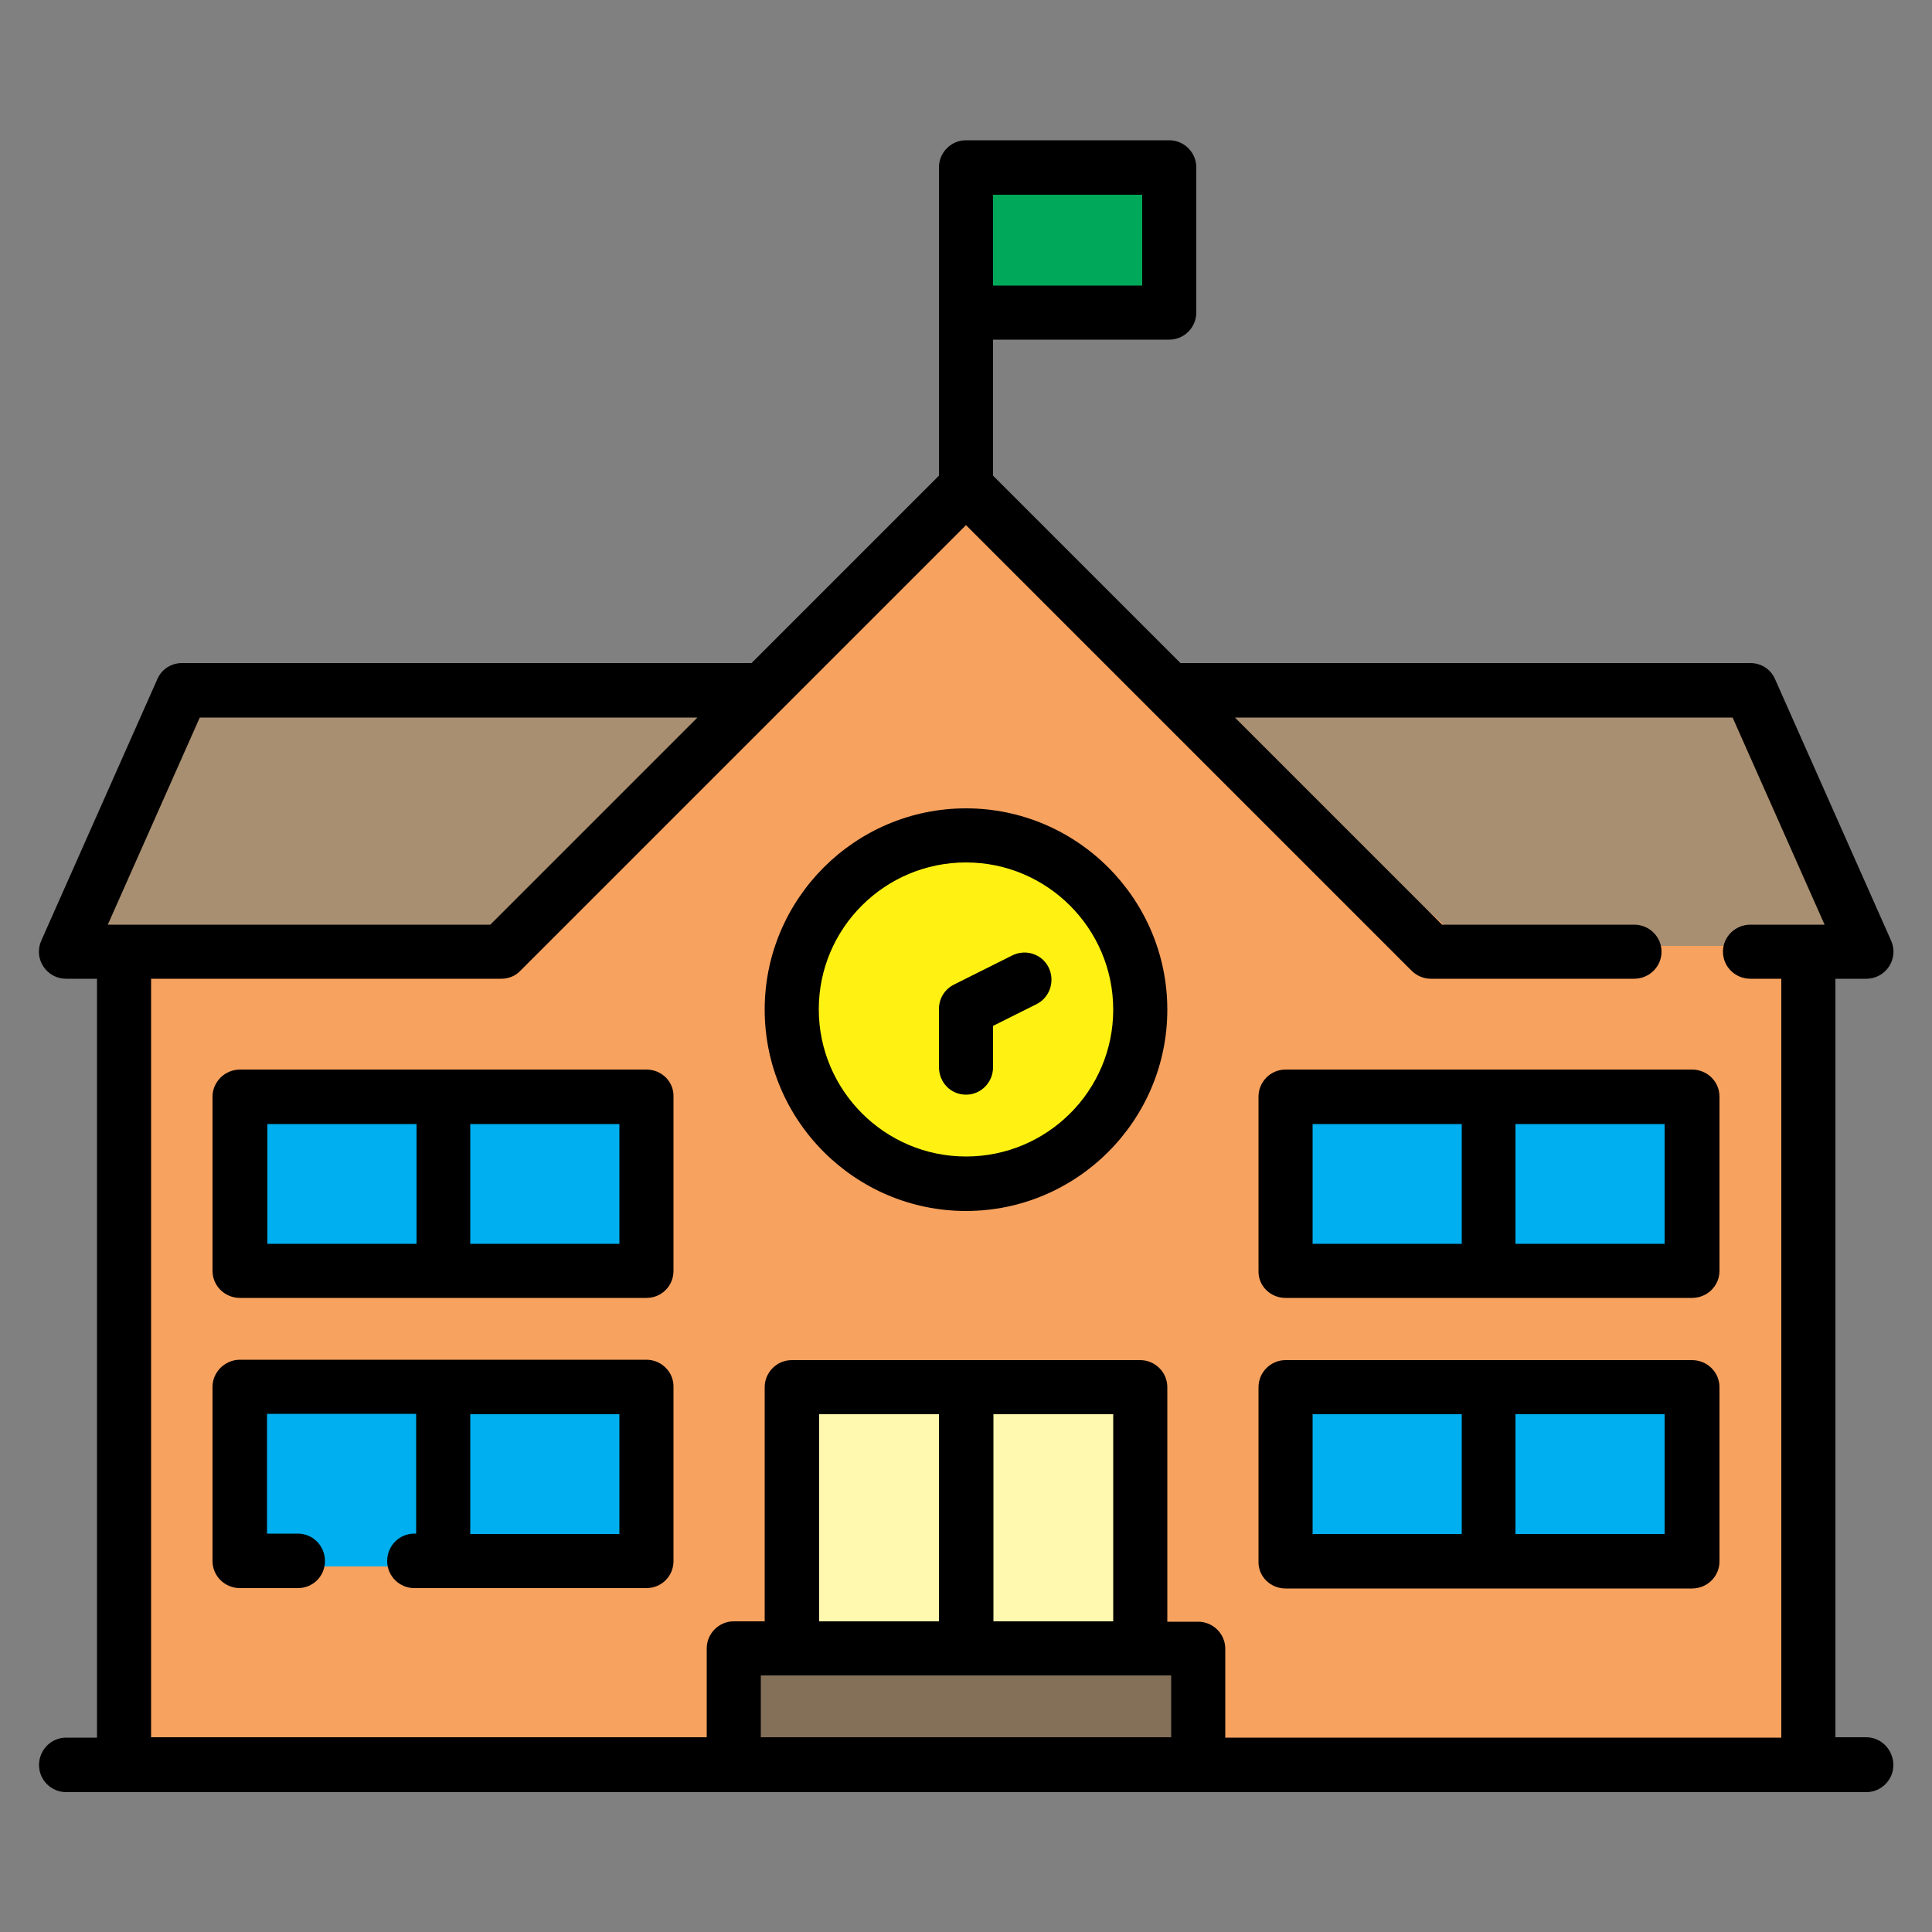 <?xml version="1.0" encoding="utf-8"?>
<!-- Generator: Adobe Illustrator 25.4.1, SVG Export Plug-In . SVG Version: 6.00 Build 0)  -->
<svg version="1.1" id="Capa_1" xmlns="http://www.w3.org/2000/svg" xmlns:xlink="http://www.w3.org/1999/xlink" x="0px" y="0px"
	 viewBox="0 0 500 500" style="enable-background:new 0 0 500 500;" xml:space="preserve">
<rect x="0" y="0" width="500" height="500" fill="#808080" stroke="none"/>
<style type="text/css">
	.st0{fill-rule:evenodd;clip-rule:evenodd;fill:#00A859;stroke:#373435;stroke-width:0.567;stroke-miterlimit:10;}
	.st1{fill-rule:evenodd;clip-rule:evenodd;fill:#A98F71;}
	.st2{fill-rule:evenodd;clip-rule:evenodd;fill:#F8A25F;}
	.st3{fill-rule:evenodd;clip-rule:evenodd;fill:#FFF212;stroke:#373435;stroke-width:0.567;stroke-miterlimit:10;}
	.st4{fill-rule:evenodd;clip-rule:evenodd;fill:#00AFEF;}
	.st5{fill-rule:evenodd;clip-rule:evenodd;fill:#FFF8AF;stroke:#373435;stroke-width:0.567;stroke-miterlimit:10;}
	.st6{fill-rule:evenodd;clip-rule:evenodd;fill:#847059;}
	.st7{fill-rule:evenodd;clip-rule:evenodd;}
</style>
<g id="Capa_x0020_1">
	<g id="_2812950575792">
		<rect x="248.9" y="44.2" class="st0" width="53.8" height="40"/>
		<polygon class="st1" points="45.1,181.7 455.1,181.7 477.6,245.4 18.9,245.4 		"/>
		<polygon class="st2" points="35.1,249.2 126.6,249.2 250.1,127.9 379.7,244.8 468.9,244.8 470.1,455.4 35.1,455.4 		"/>
		<ellipse class="st3" cx="250.7" cy="261.8" rx="41.2" ry="40.9"/>
		<rect x="64.5" y="286.7" class="st4" width="102.5" height="43.1"/>
		<rect x="333.9" y="286.7" class="st4" width="102.5" height="43.1"/>
		<rect x="64.5" y="362.3" class="st4" width="102.5" height="43.1"/>
		<rect x="333.9" y="362.3" class="st4" width="102.5" height="43.1"/>
		<rect x="206.3" y="361.7" class="st5" width="91.2" height="63.7"/>
		<rect x="188.8" y="425.4" class="st6" width="120" height="28.7"/>
		<g>
			<g>
				<path class="st7" d="M483,449.6h-8V253.3h8c2.4,0,4.6-1.2,5.9-3.2c1.3-2,1.5-4.5,0.5-6.7l-30-67.6c-1.1-2.6-3.6-4.2-6.4-4.2
					H305.5L257,123.1V87.9h45.6c3.9,0,7-3.2,7-7V43.3c0-3.9-3.2-7-7-7H250c-3.9,0-7,3.2-7,7v79.8l-48.5,48.5H47.1
					c-2.8,0-5.3,1.6-6.4,4.2l-30,67.6c-1,2.2-0.8,4.7,0.5,6.7c1.3,2,3.5,3.2,5.9,3.2h8v196.4h-8c-3.9,0-7,3.2-7,7.1c0,3.9,3.2,7,7,7
					H483c3.9,0,7-3.2,7-7C490,452.8,486.8,449.6,483,449.6z M295.6,73.9H257V50.4h38.6V73.9z M51.7,185.7h128.8l-53.6,53.6h-99
					L51.7,185.7z M39.1,253.3h90.6c1.9,0,3.7-0.7,5-2.1L250,135.9l115.3,115.3c1.3,1.3,3.1,2.1,5,2.1h52.6c3.9,0,7.1-3.1,7.1-7
					s-3.2-7-7.1-7h-49.7l-53.6-53.6h128.8l23.8,53.6h-19.2c-3.9,0-7.1,3.1-7.1,7s3.2,7,7.1,7h8v196.4H317.1v-23c0-3.9-3.2-7-7-7h-8
					V359c0-3.9-3.2-7-7-7h-90.2c-3.9,0-7,3.2-7,7v60.6h-8c-3.9,0-7,3.2-7,7v23H39.1V253.3z M288.1,366v53.6h-31V366H288.1z
					 M243,419.6h-31V366h31V419.6z M303.1,433.6v16H196.9v-16H303.1z"/>
			</g>
			<g>
				<path class="st7" d="M250,313.4c28.7,0,52.1-23.4,52.1-52.1s-23.4-52.1-52.1-52.1s-52.1,23.4-52.1,52.1S221.3,313.4,250,313.4z
					 M250,223.2c21,0,38.1,17.1,38.1,38.1S271,299.3,250,299.3c-21,0-38.1-17.1-38.1-38.1S229,223.2,250,223.2z"/>
			</g>
			<g>
				<path class="st7" d="M250,283.3c3.9,0,7-3.2,7-7.1v-10.7l11.2-5.6c3.5-1.7,4.9-6,3.2-9.5s-6-4.9-9.5-3.1l-15,7.5
					c-2.4,1.2-3.9,3.6-3.9,6.3v15C243,280.2,246.1,283.3,250,283.3z"/>
			</g>
			<g>
				<path class="st7" d="M167.3,351.9H62.1c-3.9,0-7.1,3.2-7.1,7v45.1c0,3.9,3.2,7,7.1,7h15c3.9,0,7-3.1,7-7c0-3.9-3.1-7.1-7-7.1h-8
					v-31h38.6v31h-0.5c-3.9,0-7,3.2-7,7.1c0,3.9,3.2,7,7,7h60.1c3.9,0,7-3.1,7-7V359C174.4,355.1,171.2,351.9,167.3,351.9
					L167.3,351.9z M160.3,397h-38.6v-31h38.6V397z"/>
			</g>
			<g>
				<path class="st7" d="M167.3,276.8H62.1c-3.9,0-7.1,3.2-7.1,7v45.1c0,3.9,3.2,7,7.1,7h105.2c3.9,0,7-3.1,7-7v-45.1
					C174.4,279.9,171.2,276.8,167.3,276.8z M69.2,290.9h38.6v31H69.2V290.9z M160.3,321.9h-38.6v-31h38.6V321.9z"/>
			</g>
			<g>
				<path class="st7" d="M332.7,411.1h105.2c3.9,0,7.1-3.1,7.1-7V359c0-3.9-3.2-7-7.1-7H332.7c-3.9,0-7,3.2-7,7v45.1
					C325.6,408,328.8,411.1,332.7,411.1L332.7,411.1z M430.8,397h-38.6v-31h38.6V397z M339.7,366h38.6v31h-38.6V366z"/>
			</g>
			<g>
				<path class="st7" d="M332.7,335.9h105.2c3.9,0,7.1-3.1,7.1-7v-45.1c0-3.9-3.2-7-7.1-7H332.7c-3.9,0-7,3.2-7,7v45.1
					C325.6,332.8,328.8,335.9,332.7,335.9L332.7,335.9z M430.8,321.9h-38.6v-31h38.6V321.9z M339.7,290.9h38.6v31h-38.6V290.9z"/>
			</g>
		</g>
	</g>
</g>
</svg>
